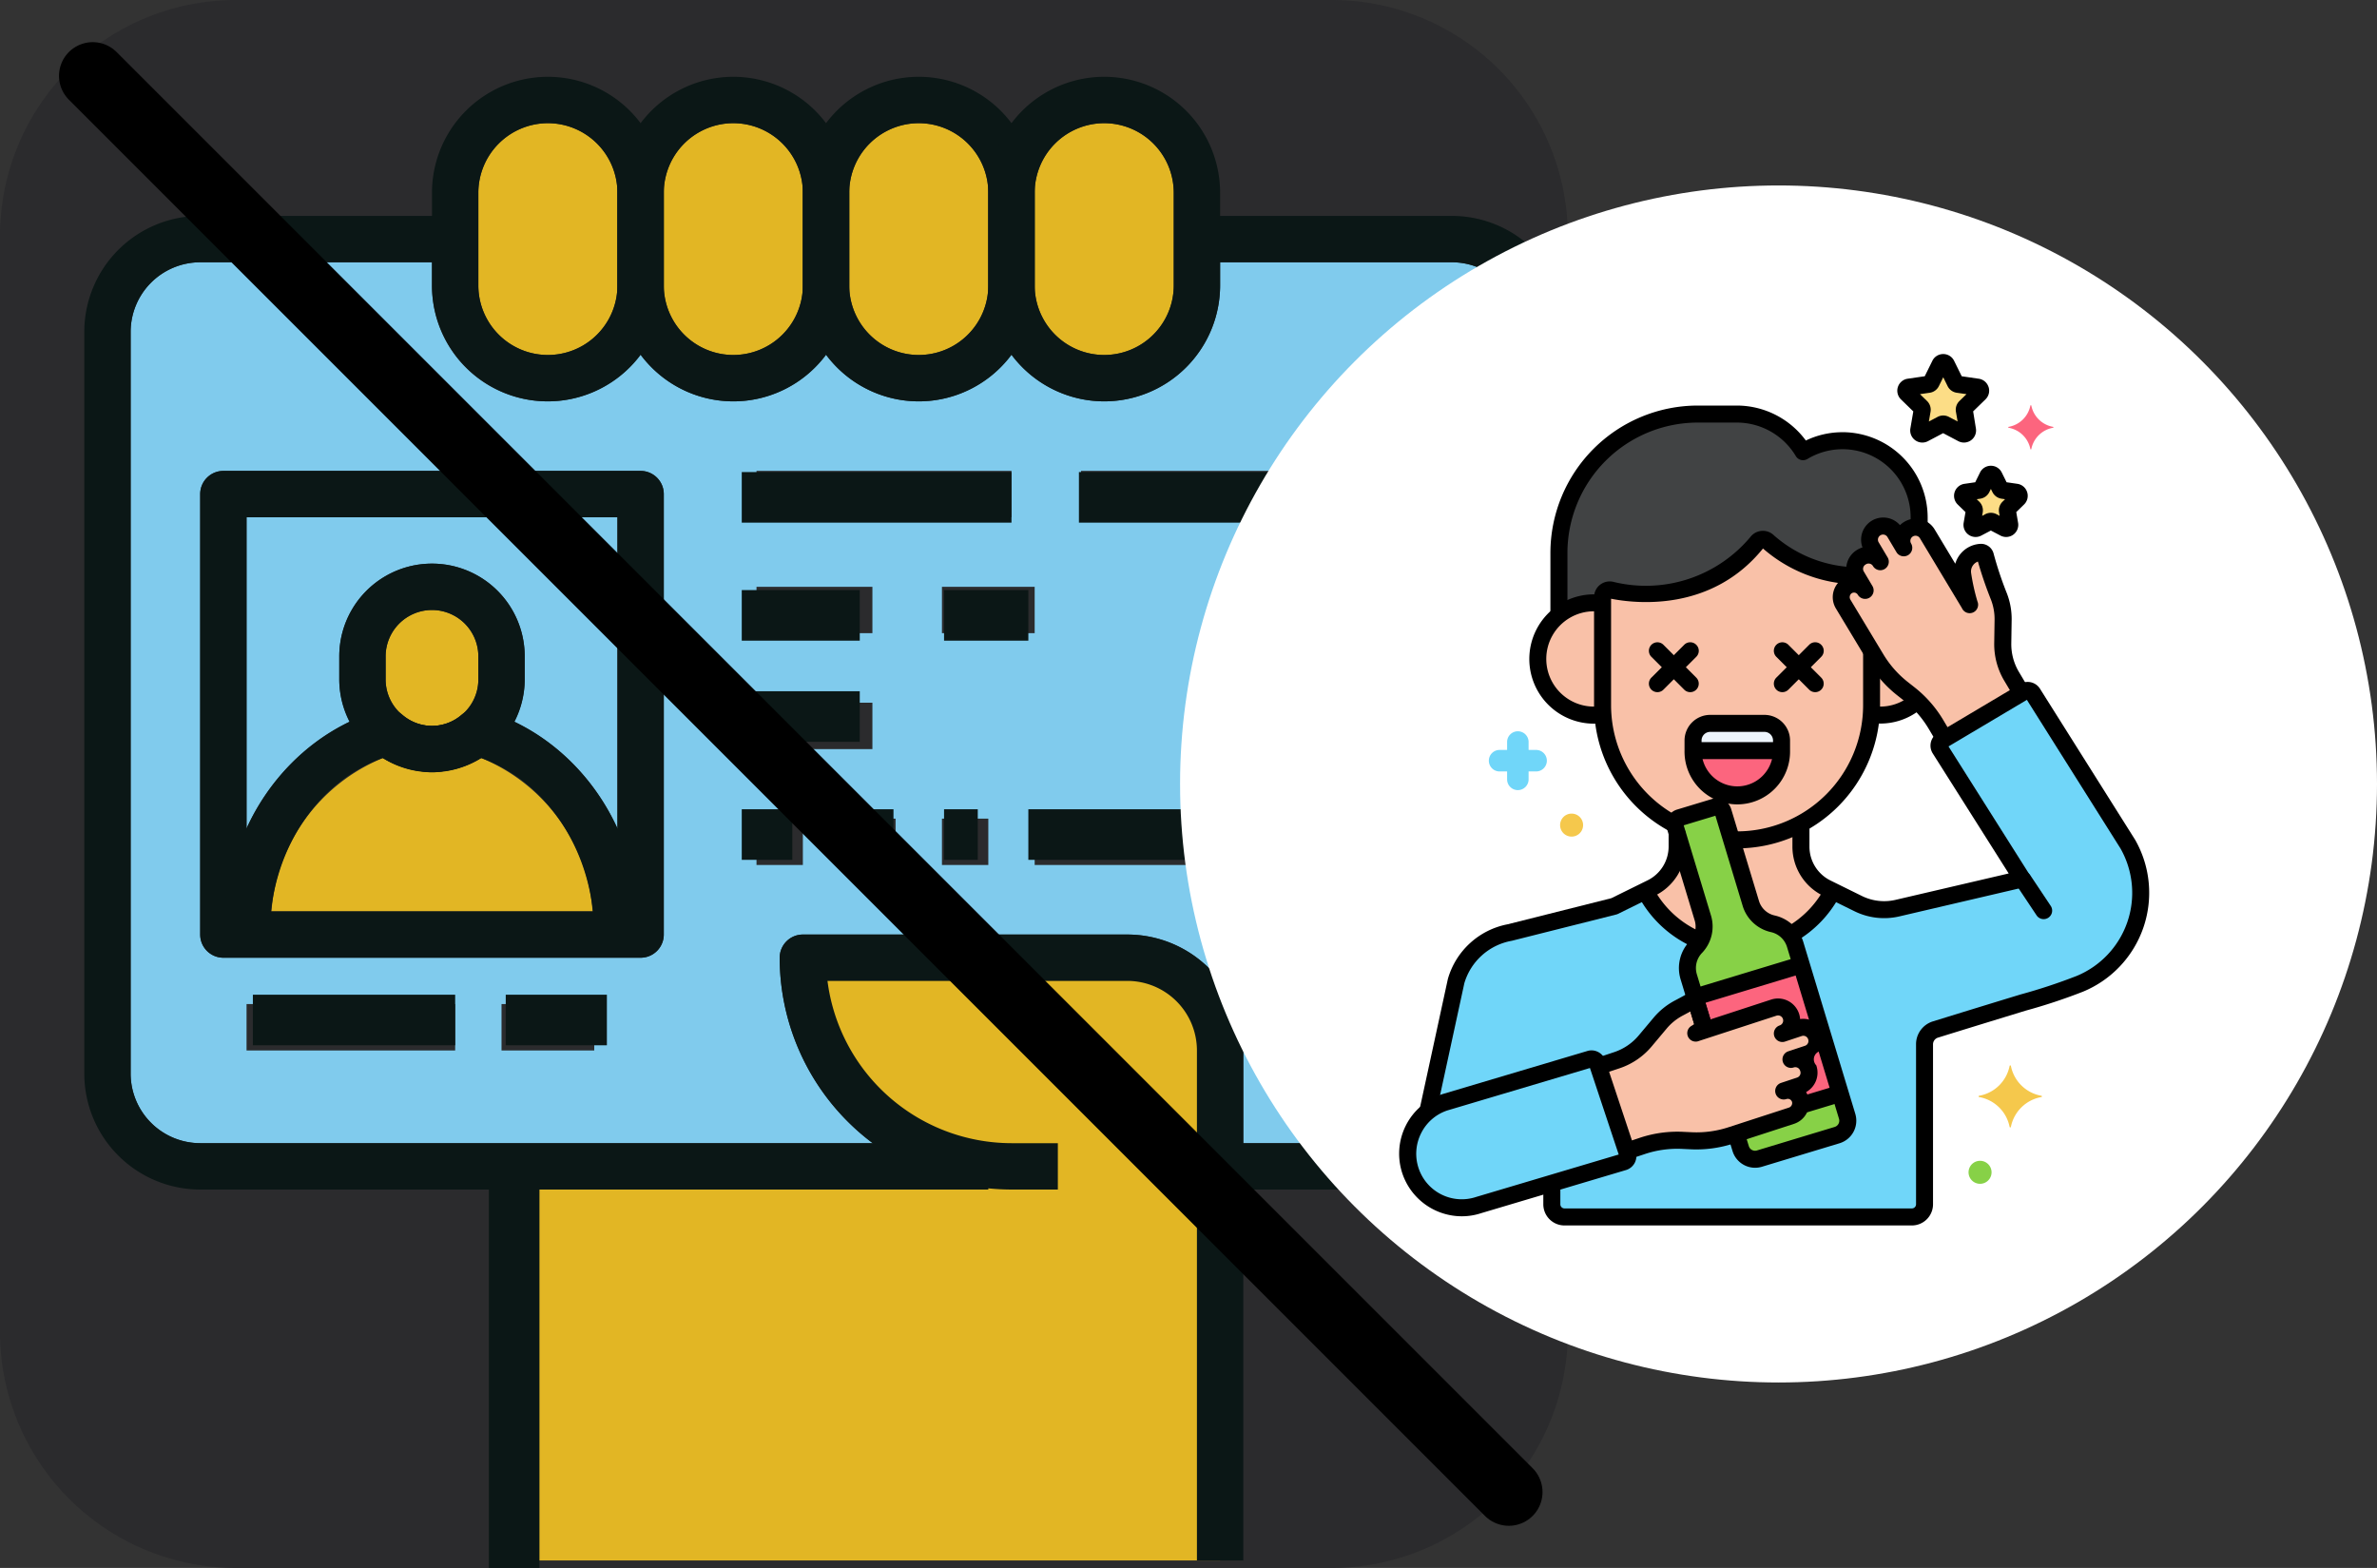 <svg xmlns="http://www.w3.org/2000/svg" width="141" height="93" viewBox="0 0 141 93">
  <rect x="0" y="0" width="141" height="93" fill="#333333" stroke="none"/>
  <g id="Grupo_1061994" data-name="Grupo 1061994" transform="translate(-209 -5235)">
    <g id="Grupo_1061980" data-name="Grupo 1061980">
      <g id="Grupo_1061978" data-name="Grupo 1061978">
        <path id="Trazado_794088" data-name="Trazado 794088" d="M14,0H79A14,14,0,0,1,93,14V79A14,14,0,0,1,79,93H14A14,14,0,0,1,0,79V14A14,14,0,0,1,14,0Z" transform="translate(209 5235)" fill="#2b2b2d"/>
        <g id="tarjeta-de-identificacion" transform="translate(214 5239.556)">
          <path id="Trazado_793549" data-name="Trazado 793549" d="M73.75,72.25a6.85,6.85,0,0,1-5.5-2.793,6.812,6.812,0,0,1-11,0,6.812,6.812,0,0,1-11,0,6.854,6.854,0,0,1-12.375-4.082V64H20.125A4.13,4.13,0,0,0,16,68.125v44a4.13,4.13,0,0,0,4.125,4.125H60.036a13.722,13.722,0,0,1-5.536-11,1.375,1.375,0,0,1,1.375-1.375h19.25A6.883,6.883,0,0,1,82,110.75v5.5H94.375a4.13,4.13,0,0,0,4.125-4.125v-44A4.13,4.13,0,0,0,94.375,64H80.625v1.375A6.883,6.883,0,0,1,73.75,72.25Zm-38.5,38.5H22.875V108H35.25Zm8.25,0H38V108h5.5Zm4.125-6.875a1.375,1.375,0,0,1-1.375,1.375H21.5a1.375,1.375,0,0,1-1.375-1.375V77.75A1.375,1.375,0,0,1,21.5,76.375H46.25a1.375,1.375,0,0,1,1.375,1.375Zm22-20.625V86h-5.5V83.25Zm-16.5-6.875H68.25v2.75H53.125Zm0,6.875H60V86H53.125Zm0,6.875H60v2.75H53.125Zm2.75,9.625h-2.75V97h2.75Zm5.5,0h-2.75V97h2.75Zm5.5,0h-2.75V97h2.75ZM82,99.75H69.625V97H82Zm11,0H84.75V97H93Zm1.375-15.125V91.5A1.375,1.375,0,0,1,93,92.875H83.375A1.375,1.375,0,0,1,82,91.5V84.625a1.375,1.375,0,0,1,1.375-1.375H93A1.375,1.375,0,0,1,94.375,84.625Zm-6.875-5.5H72.375v-2.75H87.5Z" transform="translate(-13.25 -53)" fill="#80cbed"/>
          <g id="Grupo_1061974" data-name="Grupo 1061974" transform="translate(45.375 2.75)">
            <path id="Trazado_793550" data-name="Trazado 793550" d="M268.125,29.75a4.13,4.13,0,0,0,4.125-4.125v-5.5a4.125,4.125,0,1,0-8.25,0v5.5A4.13,4.13,0,0,0,268.125,29.75Z" transform="translate(-264 -16)" fill="#e2b624"/>
            <path id="Trazado_793551" data-name="Trazado 793551" d="M332.125,29.75a4.13,4.13,0,0,0,4.125-4.125v-5.5a4.125,4.125,0,1,0-8.25,0v5.5A4.13,4.13,0,0,0,332.125,29.75Z" transform="translate(-317 -16)" fill="#e2b624"/>
          </g>
          <rect id="Rectángulo_372759" data-name="Rectángulo 372759" width="7" height="3" transform="translate(72 33.444)" fill="#cc6c45"/>
          <g id="Grupo_1061975" data-name="Grupo 1061975" transform="translate(11.096 2.75)">
            <path id="Trazado_793552" data-name="Trazado 793552" d="M140.125,16A4.13,4.13,0,0,0,136,20.125v5.5a4.125,4.125,0,0,0,8.25,0v-5.5A4.13,4.13,0,0,0,140.125,16Z" transform="translate(-123.721 -16)" fill="#e2b624"/>
            <path id="Trazado_793553" data-name="Trazado 793553" d="M77,235.056a5.445,5.445,0,0,1-1.261.571c-.069.022-.136.045-.206.065a5.73,5.73,0,0,1-.653.136c-.039.005-.076.007-.114.011a3.39,3.39,0,0,1-1.345,0c-.039,0-.076-.006-.114-.011a5.393,5.393,0,0,1-.653-.136c-.07-.019-.138-.043-.206-.065a5.445,5.445,0,0,1-1.261-.571,10.69,10.69,0,0,0-6.622,9.1H83.617A10.692,10.692,0,0,0,77,235.056Z" transform="translate(-64.56 -197.406)" fill="#e2b624"/>
          </g>
          <path id="Trazado_793554" data-name="Trazado 793554" d="M62.128,164.125a5.439,5.439,0,0,1-.628-2.5V160.25a5.5,5.5,0,0,1,11,0v1.375a5.439,5.439,0,0,1-.628,2.5A12.968,12.968,0,0,1,78,170.466V152H56v18.466A12.974,12.974,0,0,1,62.128,164.125Z" transform="translate(-46.375 -125.875)" fill="#80cbed"/>
          <g id="Grupo_1061976" data-name="Grupo 1061976" transform="translate(17.875 2.75)">
            <path id="Trazado_793555" data-name="Trazado 793555" d="M106.75,190.875a2.725,2.725,0,0,0,1.768-.668c.012-.011.029-.017.041-.027a2.732,2.732,0,0,0,.941-2.054V186.75a2.75,2.75,0,0,0-5.5,0v1.375a2.732,2.732,0,0,0,.94,2.054c.014.011.029.016.041.027A2.725,2.725,0,0,0,106.75,190.875Z" transform="translate(-104 -155.125)" fill="#e2b624"/>
            <path id="Trazado_793556" data-name="Trazado 793556" d="M204.125,29.75a4.13,4.13,0,0,0,4.125-4.125v-5.5a4.125,4.125,0,1,0-8.25,0v5.5A4.13,4.13,0,0,0,204.125,29.75Z" transform="translate(-183.5 -16)" fill="#e2b624"/>
            <path id="Trazado_793557" data-name="Trazado 793557" d="M144,339.75V316.375h24.75V315l-4.125-4.125-2.75-5.5V304H182.5l2.75,2.75,1.375,5.5v27.5Z" transform="translate(-137.125 -254.5)" fill="#e2b624"/>
          </g>
          <g id="Grupo_1061977" data-name="Grupo 1061977">
            <path id="Trazado_793558" data-name="Trazado 793558" d="M399.125,105.75h-13.75V103h13.75a4.13,4.13,0,0,0,4.125-4.125v-44a4.13,4.13,0,0,0-4.125-4.125H384V48h15.125A6.883,6.883,0,0,1,406,54.875v44A6.883,6.883,0,0,1,399.125,105.75Z" transform="translate(-318 -39.75)" fill="#0b1716"/>
            <path id="Trazado_793559" data-name="Trazado 793559" d="M53.625,105.75H6.875A6.883,6.883,0,0,1,0,98.875v-44A6.883,6.883,0,0,1,6.875,48H22v2.75H6.875A4.13,4.13,0,0,0,2.75,54.875v44A4.13,4.13,0,0,0,6.875,103h46.75Z" transform="translate(0 -39.75)" fill="#0b1716"/>
            <path id="Trazado_793560" data-name="Trazado 793560" d="M267.5,333.125h-2.75v-30.25a4.13,4.13,0,0,0-4.125-4.125h-17.79a11.019,11.019,0,0,0,10.915,9.625h2.75v2.75h-2.75A13.766,13.766,0,0,1,240,297.375,1.375,1.375,0,0,1,241.375,296h19.25a6.883,6.883,0,0,1,6.875,6.875Z" transform="translate(-198.75 -245.125)" fill="#0b1716"/>
            <rect id="Rectángulo_372760" data-name="Rectángulo 372760" width="3" height="24" transform="translate(24 64.444)" fill="#0b1716"/>
            <path id="Trazado_793561" data-name="Trazado 793561" d="M126.875,19.25A6.883,6.883,0,0,1,120,12.375v-5.5a6.875,6.875,0,0,1,13.75,0v5.5A6.883,6.883,0,0,1,126.875,19.25Zm0-16.5a4.13,4.13,0,0,0-4.125,4.125v5.5a4.125,4.125,0,0,0,8.25,0v-5.5A4.13,4.13,0,0,0,126.875,2.75Z" transform="translate(-99.375)" fill="#0b1716"/>
            <path id="Trazado_793562" data-name="Trazado 793562" d="M190.875,19.25A6.883,6.883,0,0,1,184,12.375v-5.5a6.875,6.875,0,0,1,13.75,0v5.5A6.883,6.883,0,0,1,190.875,19.25Zm0-16.5a4.13,4.13,0,0,0-4.125,4.125v5.5a4.125,4.125,0,0,0,8.25,0v-5.5A4.13,4.13,0,0,0,190.875,2.75Z" transform="translate(-152.375)" fill="#0b1716"/>
            <path id="Trazado_793563" data-name="Trazado 793563" d="M254.875,19.25A6.883,6.883,0,0,1,248,12.375v-5.5a6.875,6.875,0,1,1,13.75,0v5.5A6.883,6.883,0,0,1,254.875,19.25Zm0-16.5a4.13,4.13,0,0,0-4.125,4.125v5.5a4.125,4.125,0,1,0,8.25,0v-5.5A4.13,4.13,0,0,0,254.875,2.75Z" transform="translate(-205.375)" fill="#0b1716"/>
            <path id="Trazado_793564" data-name="Trazado 793564" d="M318.875,19.25A6.883,6.883,0,0,1,312,12.375v-5.5a6.875,6.875,0,0,1,13.75,0v5.5A6.883,6.883,0,0,1,318.875,19.25Zm0-16.5a4.13,4.13,0,0,0-4.125,4.125v5.5a4.125,4.125,0,0,0,8.25,0v-5.5A4.13,4.13,0,0,0,318.875,2.75Z" transform="translate(-258.375)" fill="#0b1716"/>
            <path id="Trazado_793565" data-name="Trazado 793565" d="M66.125,164.875H41.375A1.375,1.375,0,0,1,40,163.5V137.375A1.375,1.375,0,0,1,41.375,136h24.75a1.375,1.375,0,0,1,1.375,1.375V163.5A1.375,1.375,0,0,1,66.125,164.875Zm-23.375-2.75h22V138.75h-22Z" transform="translate(-33.125 -112.625)" fill="#0b1716"/>
            <path id="Trazado_793566" data-name="Trazado 793566" d="M72.75,231.565H70c0-4.83-2.732-9.036-6.72-10.475a5.513,5.513,0,0,1-5.812,0c-3.986,1.438-6.718,5.644-6.718,10.475H48c0-6.3,3.843-11.78,9.344-13.321a1.366,1.366,0,0,1,1.261.276,2.673,2.673,0,0,0,3.538,0,1.367,1.367,0,0,1,1.261-.276C68.907,219.785,72.75,225.262,72.75,231.565Z" transform="translate(-39.75 -180.69)" fill="#0b1716"/>
            <path id="Trazado_793567" data-name="Trazado 793567" d="M93.5,180.375a5.506,5.506,0,0,1-5.5-5.5V173.5a5.5,5.5,0,0,1,11,0v1.375A5.506,5.506,0,0,1,93.5,180.375Zm0-9.625a2.753,2.753,0,0,0-2.75,2.75v1.375a2.75,2.75,0,0,0,5.5,0V173.5A2.753,2.753,0,0,0,93.5,170.75Z" transform="translate(-72.875 -139.125)" fill="#0b1716"/>
            <rect id="Rectángulo_372761" data-name="Rectángulo 372761" width="12" height="3" transform="translate(10 54.444)" fill="#0b1716"/>
            <rect id="Rectángulo_372762" data-name="Rectángulo 372762" width="6" height="3" transform="translate(25 54.444)" fill="#0b1716"/>
            <rect id="Rectángulo_372763" data-name="Rectángulo 372763" width="16" height="3" transform="translate(39 23.444)" fill="#0b1716"/>
            <rect id="Rectángulo_372764" data-name="Rectángulo 372764" width="15" height="3" transform="translate(59 23.444)" fill="#0b1716"/>
            <rect id="Rectángulo_372765" data-name="Rectángulo 372765" width="7" height="3" transform="translate(39 30.444)" fill="#0b1716"/>
            <rect id="Rectángulo_372766" data-name="Rectángulo 372766" width="5" height="3" transform="translate(51 30.444)" fill="#0b1716"/>
            <rect id="Rectángulo_372767" data-name="Rectángulo 372767" width="7" height="3" transform="translate(39 36.444)" fill="#0b1716"/>
            <rect id="Rectángulo_372768" data-name="Rectángulo 372768" width="3" height="3" transform="translate(39 43.444)" fill="#0b1716"/>
            <rect id="Rectángulo_372769" data-name="Rectángulo 372769" width="3" height="3" transform="translate(45 43.444)" fill="#0b1716"/>
            <rect id="Rectángulo_372770" data-name="Rectángulo 372770" width="2" height="3" transform="translate(51 43.444)" fill="#0b1716"/>
            <rect id="Rectángulo_372771" data-name="Rectángulo 372771" width="13" height="3" transform="translate(56 43.444)" fill="#0b1716"/>
            <rect id="Rectángulo_372772" data-name="Rectángulo 372772" width="8" height="3" transform="translate(72 43.444)" fill="#0b1716"/>
            <path id="Trazado_793568" data-name="Trazado 793568" d="M411,185.625h-9.625A1.375,1.375,0,0,1,400,184.25v-6.875A1.375,1.375,0,0,1,401.375,176H411a1.375,1.375,0,0,1,1.375,1.375v6.875A1.375,1.375,0,0,1,411,185.625Zm-8.25-2.75h6.875V178.75H402.75Z" transform="translate(-331.25 -145.75)" fill="#0b1716"/>
          </g>
        </g>
      </g>
      <line id="Línea_299" data-name="Línea 299" x2="84" y2="84" transform="translate(214.5 5239.5)" fill="none" stroke="#000" stroke-linecap="round" stroke-width="4"/>
    </g>
    <g id="Grupo_1061992" data-name="Grupo 1061992" transform="translate(0 -4)">
      <circle id="Elipse_34" data-name="Elipse 34" cx="35.5" cy="35.5" r="35.5" transform="translate(279 5250)" fill="#fff"/>
      <g id="Layer_73" transform="translate(274.181 5260)">
        <g id="Grupo_1062090" data-name="Grupo 1062090" transform="translate(17.819 0)">
          <g id="Grupo_1061996" data-name="Grupo 1061996" transform="translate(34.378 42.199)">
            <g id="Grupo_1061995" data-name="Grupo 1061995">
              <path id="Trazado_793592" data-name="Trazado 793592" d="M191.791,210.794a2.241,2.241,0,0,1-1.8-1.76.04.04,0,0,0-.08,0,2.241,2.241,0,0,1-1.8,1.76.039.039,0,0,0,0,.078,2.241,2.241,0,0,1,1.8,1.76.04.04,0,0,0,.08,0,2.241,2.241,0,0,1,1.8-1.76A.039.039,0,0,0,191.791,210.794Z" transform="translate(-188.084 -209)" fill="#f5c84c"/>
            </g>
          </g>
          <g id="Grupo_1061998" data-name="Grupo 1061998" transform="translate(36.129 3.031)">
            <g id="Grupo_1061997" data-name="Grupo 1061997">
              <path id="Trazado_793593" data-name="Trazado 793593" d="M199.406,16.3a1.6,1.6,0,0,1-1.284-1.258.029.029,0,0,0-.057,0,1.6,1.6,0,0,1-1.284,1.258.028.028,0,0,0,0,.056,1.6,1.6,0,0,1,1.284,1.258.029.029,0,0,0,.057,0,1.6,1.6,0,0,1,1.284-1.258A.028.028,0,0,0,199.406,16.3Z" transform="translate(-196.756 -15.014)" fill="#fc657e"/>
            </g>
          </g>
          <g id="Grupo_1062000" data-name="Grupo 1062000" transform="translate(5.291 22.374)">
            <g id="Grupo_1061999" data-name="Grupo 1061999">
              <path id="Trazado_793594" data-name="Trazado 793594" d="M46.878,111.923h-.47v-.47a.637.637,0,0,0-1.275,0v.47h-.47a.638.638,0,0,0,0,1.275h.47v.47a.637.637,0,1,0,1.275,0v-.47h.47a.638.638,0,0,0,0-1.275Z" transform="translate(-44.025 -110.815)" fill="#70d6f9"/>
            </g>
          </g>
          <g id="Grupo_1062002" data-name="Grupo 1062002" transform="translate(33.772 47.852)">
            <g id="Grupo_1062001" data-name="Grupo 1062001">
              <path id="Trazado_793595" data-name="Trazado 793595" d="M185.766,237a.682.682,0,1,0,.682.682A.682.682,0,0,0,185.766,237Z" transform="translate(-185.084 -237)" fill="#87d147"/>
            </g>
          </g>
          <g id="Grupo_1062004" data-name="Grupo 1062004" transform="translate(9.543 27.258)">
            <g id="Grupo_1062003" data-name="Grupo 1062003">
              <path id="Trazado_793596" data-name="Trazado 793596" d="M65.766,135a.682.682,0,1,0,.682.682A.682.682,0,0,0,65.766,135Z" transform="translate(-65.084 -135)" fill="#f5c84c"/>
            </g>
          </g>
          <g id="Grupo_1062006" data-name="Grupo 1062006" transform="translate(1.695 19.952)">
            <g id="Grupo_1062005" data-name="Grupo 1062005">
              <path id="Trazado_793597" data-name="Trazado 793597" d="M67.738,107.931l-5.631-8.939a.359.359,0,0,0-.492-.125l-4.9,2.912a.359.359,0,0,0-.125.492L61.481,110l-7.4,1.728a3.48,3.48,0,0,1-2.33-.268l-1.859-.917a2.756,2.756,0,0,1-1.537-2.472v-1.358a7.908,7.908,0,0,1-3.791.965c-.11,0-.219-.005-.327-.01l1.139,3.764a1.764,1.764,0,0,0,1.3,1.225,1.793,1.793,0,0,1,1.338,1.233l3.084,10.19a.891.891,0,0,1-.6,1.111l-4.61,1.4a.891.891,0,0,1-1.111-.6l-.266-.879,3.269-1.062a.79.79,0,0,0,.525-.96.769.769,0,0,0-.979-.51l.95-.316a.809.809,0,0,0,.513-1.023l-.007-.023a.809.809,0,0,0-1.023-.513l.988-.328a.809.809,0,1,0-.51-1.535l-.988.328a.809.809,0,1,0-.51-1.536l-4.084,1.334-.045-.148-.516-1.7-.4-1.315a1.792,1.792,0,0,1,.429-1.768,1.764,1.764,0,0,0,.4-1.739L41,107.259v.811a2.756,2.756,0,0,1-1.537,2.472l-2.19,1.08-6.2,1.56a4.128,4.128,0,0,0-3.182,2.878l-1.68,7.744a3.189,3.189,0,0,1,1.017-.559l8.582-2.554a.358.358,0,0,1,.453.227l1.8,5.409a.359.359,0,0,1-.227.454l-4.267,1.27V129.3a.75.75,0,0,0,.75.75H54.929a.75.75,0,0,0,.75-.75v-9.493a.92.92,0,0,1,.647-.877c7.093-2.2,7.346-2.208,8.564-2.709a5.837,5.837,0,0,0,2.848-8.289Z" transform="translate(-26.215 -98.816)" fill="#70d6f9"/>
            </g>
          </g>
          <g id="Grupo_1062008" data-name="Grupo 1062008" transform="translate(19.712 27.847)">
            <g id="Grupo_1062007" data-name="Grupo 1062007">
              <path id="Trazado_793598" data-name="Trazado 793598" d="M121.1,141.749a2.756,2.756,0,0,1-1.537-2.472v-1.358a7.908,7.908,0,0,1-3.791.965c-.11,0-.218-.005-.327-.01l1.139,3.764a1.764,1.764,0,0,0,1.3,1.225,1.789,1.789,0,0,1,1.042.663,6.316,6.316,0,0,0,2.52-2.607Z" transform="translate(-115.448 -137.919)" fill="#f9c1a8"/>
            </g>
          </g>
          <g id="Grupo_1062010" data-name="Grupo 1062010" transform="translate(14.599 28.394)">
            <g id="Grupo_1062009" data-name="Grupo 1062009" transform="translate(0)">
              <path id="Trazado_793599" data-name="Trazado 793599" d="M93.529,145.661l-1.523-5.034v.811a2.756,2.756,0,0,1-1.537,2.472l-.344.17a6.309,6.309,0,0,0,3.265,2.963A1.793,1.793,0,0,0,93.529,145.661Z" transform="translate(-90.125 -140.627)" fill="#f9c1a8"/>
            </g>
          </g>
          <g id="Grupo_1062012" data-name="Grupo 1062012" transform="translate(0.506 41.806)">
            <g id="Grupo_1062011" data-name="Grupo 1062011">
              <path id="Trazado_793600" data-name="Trazado 793600" d="M33.364,212.71l-1.8-5.409a.359.359,0,0,0-.453-.227l-8.582,2.554a3.209,3.209,0,0,0,2.008,6.095l8.6-2.559A.359.359,0,0,0,33.364,212.71Z" transform="translate(-20.326 -207.056)" fill="#70d6f9"/>
            </g>
          </g>
          <g id="Grupo_1062014" data-name="Grupo 1062014" transform="translate(26.228 10.205)">
            <g id="Grupo_1062013" data-name="Grupo 1062013">
              <path id="Trazado_793601" data-name="Trazado 793601" d="M157.818,59.449a3.729,3.729,0,0,1-.523-1.963l.021-1.37a3.716,3.716,0,0,0-.252-1.407,21.193,21.193,0,0,1-.8-2.4.263.263,0,0,0-.27-.2,1.137,1.137,0,0,0-1.067,1.285,12.584,12.584,0,0,0,.389,1.76l-2.492-4.143a.809.809,0,1,0-1.391.827l-.532-.895a.809.809,0,0,0-1.391.827l.532.895a.809.809,0,0,0-1.109-.282l-.02.012a.809.809,0,0,0-.282,1.109l.511.86a.769.769,0,0,0-1.074-.256.79.79,0,0,0-.232,1.069l1.931,3.2a6.6,6.6,0,0,0,1.591,1.814l.394.311a6.6,6.6,0,0,1,1.591,1.814l.5.848,4.563-2.712Z" transform="translate(-147.72 -50.542)" fill="#f9c1a8"/>
            </g>
          </g>
          <g id="Grupo_1062016" data-name="Grupo 1062016" transform="translate(11.812 38.25)">
            <g id="Grupo_1062015" data-name="Grupo 1062015" transform="translate(0)">
              <path id="Trazado_793602" data-name="Trazado 793602" d="M89.243,191.682a.809.809,0,0,0-1.023-.513l-.988.328a.809.809,0,1,0-.51-1.536l-4.6,1.5c.166-.108.321-.213.467-.315l-.516-1.7c-.357.205-.7.395-.985.543a3.715,3.715,0,0,0-1.112.9l-.881,1.05a3.73,3.73,0,0,1-1.681,1.142l-1.1.365,1.674,5.038.936-.311a6.6,6.6,0,0,1,2.39-.33l.5.023a6.6,6.6,0,0,0,2.39-.33l3.554-1.155a.79.79,0,0,0,.525-.96.769.769,0,0,0-.979-.51l.95-.316a.809.809,0,0,0,.513-1.023l-.007-.023a.809.809,0,0,0-1.023-.513l.988-.328A.81.81,0,0,0,89.243,191.682Z" transform="translate(-76.32 -189.443)" fill="#f9c1a8"/>
            </g>
          </g>
          <g id="Grupo_1062018" data-name="Grupo 1062018" transform="translate(16.342 26.851)">
            <g id="Grupo_1062017" data-name="Grupo 1062017">
              <path id="Trazado_793603" data-name="Trazado 793603" d="M108.987,151.349,105.9,141.16a1.793,1.793,0,0,0-1.338-1.233,1.764,1.764,0,0,1-1.3-1.225l-1.644-5.433a.4.4,0,0,0-.494-.264l-2.089.632a.4.4,0,0,0-.265.494l1.644,5.433a1.764,1.764,0,0,1-.4,1.739,1.792,1.792,0,0,0-.429,1.768l.4,1.315.516,1.7.045.148,4.084-1.334a.809.809,0,1,1,.51,1.536l.988-.328a.809.809,0,0,1,.51,1.536l-.988.328a.809.809,0,0,1,1.023.513l.007.023a.809.809,0,0,1-.513,1.023l-.95.316a.769.769,0,0,1,.979.51.79.79,0,0,1-.525.96l-3.269,1.062.266.879a.891.891,0,0,0,1.112.6l4.61-1.4A.89.89,0,0,0,108.987,151.349Z" transform="translate(-98.757 -132.987)" fill="#87d147"/>
            </g>
          </g>
          <g id="Grupo_1062020" data-name="Grupo 1062020" transform="translate(17.536 36.227)">
            <g id="Grupo_1062019" data-name="Grupo 1062019" transform="translate(0)">
              <path id="Trazado_793604" data-name="Trazado 793604" d="M113.294,187.05l-2.308-7.628-6.316,1.911.034.112.516,1.7.045.148,4.084-1.334a.809.809,0,1,1,.51,1.536l.988-.328a.809.809,0,0,1,.51,1.536l-.988.328a.809.809,0,0,1,1.023.513l.007.023a.809.809,0,0,1-.513,1.023l-.95.316a.769.769,0,0,1,.979.51.727.727,0,0,1,.015.346Z" transform="translate(-104.669 -179.422)" fill="#fc657e"/>
            </g>
          </g>
          <g id="Grupo_1062022" data-name="Grupo 1062022" transform="translate(33.417 7.129)">
            <g id="Grupo_1062021" data-name="Grupo 1062021">
              <path id="Trazado_793605" data-name="Trazado 793605" d="M186.618,36.74a.214.214,0,0,0-.118-.365l-.79-.115a.214.214,0,0,1-.161-.117l-.353-.716a.214.214,0,0,0-.384,0l-.353.716a.214.214,0,0,1-.161.117l-.79.115a.214.214,0,0,0-.119.365l.572.557a.214.214,0,0,1,.062.189l-.135.787a.214.214,0,0,0,.311.226l.707-.372a.213.213,0,0,1,.2,0l.707.372a.214.214,0,0,0,.311-.226l-.135-.787a.214.214,0,0,1,.062-.189Z" transform="translate(-183.323 -35.308)" fill="#fcdd86"/>
            </g>
          </g>
          <g id="Grupo_1062024" data-name="Grupo 1062024" transform="translate(30.051 0.505)">
            <g id="Grupo_1062023" data-name="Grupo 1062023">
              <path id="Trazado_793606" data-name="Trazado 793606" d="M171.028,4.323a.214.214,0,0,0-.119-.365l-1.162-.169a.214.214,0,0,1-.161-.117l-.52-1.053a.214.214,0,0,0-.384,0l-.52,1.053A.214.214,0,0,1,168,3.79l-1.162.169a.214.214,0,0,0-.119.365l.841.82a.214.214,0,0,1,.062.189l-.2,1.158a.214.214,0,0,0,.311.226l1.039-.547a.215.215,0,0,1,.2,0l1.039.547a.214.214,0,0,0,.311-.226l-.2-1.158a.214.214,0,0,1,.062-.189Z" transform="translate(-166.656 -2.5)" fill="#fcdd86"/>
            </g>
          </g>
          <g id="Grupo_1062026" data-name="Grupo 1062026" transform="translate(12.062 10.992)">
            <g id="Grupo_1062025" data-name="Grupo 1062025">
              <path id="Trazado_793607" data-name="Trazado 793607" d="M91.839,58.282a.79.79,0,0,1,.232-1.069.769.769,0,0,1,1.074.256l-.511-.86v0a8.109,8.109,0,0,1-5.264-2.044.429.429,0,0,0-.638.04c-2.914,3.664-7.212,3.147-8.658,2.845a.426.426,0,0,0-.515.411v6.423a8,8,0,0,0,4.282,7.062.4.4,0,0,1,.28-.4l2.089-.632a.4.4,0,0,1,.494.264l.506,1.671c.109,0,.217.008.327.008a8,8,0,0,0,7.978-7.978V61.056Z" transform="translate(-77.558 -54.439)" fill="#f9c1a8"/>
            </g>
          </g>
          <g id="Grupo_1062028" data-name="Grupo 1062028" transform="translate(17.43 21.907)">
            <g id="Grupo_1062027" data-name="Grupo 1062027">
              <path id="Trazado_793608" data-name="Trazado 793608" d="M108.377,108.5h-3.216a1.02,1.02,0,0,0-1.017,1.017v.6a2.625,2.625,0,0,0,5.25,0v-.6A1.02,1.02,0,0,0,108.377,108.5Z" transform="translate(-104.144 -108.5)" fill="#fc657e"/>
            </g>
          </g>
          <g id="Grupo_1062030" data-name="Grupo 1062030" transform="translate(17.43 21.907)">
            <g id="Grupo_1062029" data-name="Grupo 1062029">
              <path id="Trazado_793609" data-name="Trazado 793609" d="M108.377,108.5h-3.216a1.02,1.02,0,0,0-1.017,1.017v.6h5.25v-.6A1.02,1.02,0,0,0,108.377,108.5Z" transform="translate(-104.144 -108.5)" fill="#edf4fc"/>
            </g>
          </g>
          <g id="Grupo_1062032" data-name="Grupo 1062032" transform="translate(9.472 3.56)">
            <g id="Grupo_1062031" data-name="Grupo 1062031">
              <path id="Trazado_793610" data-name="Trazado 793610" d="M81.54,19.213a4.511,4.511,0,0,0-2.328.65,4.562,4.562,0,0,0-3.908-2.23h-2.34a8.259,8.259,0,0,0-8.235,8.235v3.69a3.309,3.309,0,0,1,2.59-.69v-.383a.426.426,0,0,1,.515-.411c1.445.3,5.744.82,8.658-2.845a.429.429,0,0,1,.638-.04,8.109,8.109,0,0,0,5.264,2.044.809.809,0,0,1,.283-1.106l.02-.012a.809.809,0,0,1,1.109.282l-.532-.895a.809.809,0,0,1,1.391-.827l.532.895a.809.809,0,0,1,.9-1.2v-.6A4.571,4.571,0,0,0,81.54,19.213Z" transform="translate(-64.73 -17.632)" fill="#414344"/>
            </g>
          </g>
          <g id="Grupo_1062034" data-name="Grupo 1062034" transform="translate(27.997 17.608)">
            <g id="Grupo_1062033" data-name="Grupo 1062033">
              <path id="Trazado_793611" data-name="Trazado 793611" d="M158.744,89.758l-.394-.311a6.6,6.6,0,0,1-1.591-1.814l-.257-.426v3.226c0,.18-.008.358-.02.535a3.348,3.348,0,0,0,.532.046,3.314,3.314,0,0,0,2.208-.842Q158.993,89.955,158.744,89.758Z" transform="translate(-156.481 -87.208)" fill="#f9c1a8"/>
            </g>
          </g>
          <g id="Grupo_1062036" data-name="Grupo 1062036" transform="translate(8.219 14.754)">
            <g id="Grupo_1062035" data-name="Grupo 1062035">
              <path id="Trazado_793612" data-name="Trazado 793612" d="M62.368,79.153v-6.04a3.332,3.332,0,1,0,.02,6.575h0C62.377,79.511,62.368,79.333,62.368,79.153Z" transform="translate(-58.526 -73.073)" fill="#f9c1a8"/>
            </g>
          </g>
          <g id="Grupo_1062038" data-name="Grupo 1062038" transform="translate(11.557 10.487)">
            <g id="Grupo_1062037" data-name="Grupo 1062037">
              <path id="Trazado_793613" data-name="Trazado 793613" d="M90.567,54.1a7.6,7.6,0,0,1-4.841-1.893.934.934,0,0,0-1.387.087A8.082,8.082,0,0,1,76.18,54.96a.931.931,0,0,0-1.123.911v6.417a8.493,8.493,0,0,0,4.454,7.456.5.5,0,1,0,.482-.887,7.483,7.483,0,0,1-3.927-6.569V55.967c1.459.288,5.955.8,9.012-2.98a8.587,8.587,0,0,0,5.412,2.122.5.5,0,1,0,.076-1.007Z" transform="translate(-75.057 -51.941)"/>
            </g>
          </g>
          <g id="Grupo_1062040" data-name="Grupo 1062040" transform="translate(19.336 17.194)">
            <g id="Grupo_1062039" data-name="Grupo 1062039">
              <path id="Trazado_793614" data-name="Trazado 793614" d="M122.265,85.156a.5.5,0,0,0-.5.5V88.8a7.482,7.482,0,0,1-7.473,7.473c-.061,0-.122,0-.182,0a.5.5,0,0,0-.033,1.009c.071,0,.143,0,.215,0A8.492,8.492,0,0,0,122.77,88.8V85.661A.5.5,0,0,0,122.265,85.156Z" transform="translate(-113.584 -85.156)"/>
            </g>
          </g>
          <g id="Grupo_1062042" data-name="Grupo 1062042" transform="translate(8.967 3.055)">
            <g id="Grupo_1062041" data-name="Grupo 1062041">
              <path id="Trazado_793615" data-name="Trazado 793615" d="M79.544,16.714a5.015,5.015,0,0,0-2.162.493,5.09,5.09,0,0,0-4.073-2.074h-2.34a8.749,8.749,0,0,0-8.739,8.739v3.6a.5.5,0,0,0,1.01,0v-3.6a7.739,7.739,0,0,1,7.73-7.73h2.34a4.079,4.079,0,0,1,3.475,1.985.5.5,0,0,0,.693.173,4.039,4.039,0,0,1,6.12,3.474v.44a.5.5,0,0,0,1.01,0v-.44a5.067,5.067,0,0,0-5.062-5.062Z" transform="translate(-62.229 -15.133)"/>
            </g>
          </g>
          <g id="Grupo_1062044" data-name="Grupo 1062044" transform="translate(27.658 20.18)">
            <g id="Grupo_1062043" data-name="Grupo 1062043">
              <path id="Trazado_793616" data-name="Trazado 793616" d="M158.146,100.136a.5.5,0,0,0-.71-.079,2.789,2.789,0,0,1-1.761.62,2.5,2.5,0,0,1-.305-.02.5.5,0,0,0-.12,1,3.534,3.534,0,0,0,.426.027,3.788,3.788,0,0,0,2.392-.842A.5.5,0,0,0,158.146,100.136Z" transform="translate(-154.805 -99.947)"/>
            </g>
          </g>
          <g id="Grupo_1062046" data-name="Grupo 1062046" transform="translate(7.714 14.249)">
            <g id="Grupo_1062045" data-name="Grupo 1062045">
              <path id="Trazado_793617" data-name="Trazado 793617" d="M60.738,77.654a.5.5,0,0,0-.563-.44,2.583,2.583,0,0,1-.316.021,2.826,2.826,0,1,1,0-5.652,2.772,2.772,0,0,1,.317.019.5.5,0,0,0,.114-1,3.835,3.835,0,1,0-.431,7.646,3.578,3.578,0,0,0,.439-.028A.5.5,0,0,0,60.738,77.654Z" transform="translate(-56.024 -70.574)"/>
            </g>
          </g>
          <g id="Grupo_1062048" data-name="Grupo 1062048" transform="translate(22.797 31.443)">
            <g id="Grupo_1062047" data-name="Grupo 1062047">
              <path id="Trazado_793618" data-name="Trazado 793618" d="M133.828,155.793a.5.5,0,0,0-.684.2,5.8,5.8,0,0,1-2.167,2.246.5.5,0,0,0,.512.87,6.813,6.813,0,0,0,2.544-2.637A.5.5,0,0,0,133.828,155.793Z" transform="translate(-130.728 -155.732)"/>
            </g>
          </g>
          <g id="Grupo_1062050" data-name="Grupo 1062050" transform="translate(14.16 31.466)">
            <g id="Grupo_1062049" data-name="Grupo 1062049" transform="translate(0)">
              <path id="Trazado_793619" data-name="Trazado 793619" d="M91.733,158.674a5.813,5.813,0,0,1-2.834-2.566.5.5,0,0,0-.887.483,6.827,6.827,0,0,0,3.328,3.013.5.5,0,0,0,.393-.93Z" transform="translate(-87.951 -155.845)"/>
            </g>
          </g>
          <g id="Grupo_1062053" data-name="Grupo 1062053" transform="translate(16.925 21.402)">
            <g id="Grupo_1062052" data-name="Grupo 1062052" transform="translate(0)">
              <g id="Grupo_1062051" data-name="Grupo 1062051">
                <path id="Trazado_793620" data-name="Trazado 793620" d="M106.381,106h-3.216a1.523,1.523,0,0,0-1.522,1.522v.6a3.13,3.13,0,1,0,6.259,0v-.6A1.523,1.523,0,0,0,106.381,106Zm.512,2.12a2.12,2.12,0,0,1-4.24,0v-.6a.513.513,0,0,1,.512-.512h3.216a.513.513,0,0,1,.512.512Z" transform="translate(-101.644 -106)"/>
              </g>
            </g>
          </g>
          <g id="Grupo_1062055" data-name="Grupo 1062055" transform="translate(17.039 23.017)">
            <g id="Grupo_1062054" data-name="Grupo 1062054" transform="translate(0)">
              <path id="Trazado_793621" data-name="Trazado 793621" d="M107.731,114h-5.018a.5.5,0,1,0,0,1.01h5.018a.5.5,0,1,0,0-1.01Z" transform="translate(-102.208 -114)"/>
            </g>
          </g>
          <g id="Grupo_1062058" data-name="Grupo 1062058" transform="translate(32.912 6.624)">
            <g id="Grupo_1062057" data-name="Grupo 1062057">
              <g id="Grupo_1062056" data-name="Grupo 1062056">
                <path id="Trazado_793622" data-name="Trazado 793622" d="M185.157,34.37a.714.714,0,0,0-.58-.489l-.639-.093-.286-.578a.714.714,0,0,0-.644-.4h0a.715.715,0,0,0-.645.4l-.285.579-.639.093a.719.719,0,0,0-.4,1.226l.462.45-.109.636a.719.719,0,0,0,1.043.758l.571-.3.572.3a.719.719,0,0,0,1.043-.758l-.109-.636.462-.45A.714.714,0,0,0,185.157,34.37Zm-1.459.572a.72.72,0,0,0-.206.635l.035.206-.185-.1a.718.718,0,0,0-.669,0l-.185.1.035-.206a.719.719,0,0,0-.206-.637l-.15-.146.206-.03a.72.72,0,0,0,.542-.393l.092-.188.092.187a.718.718,0,0,0,.542.394l.207.03Z" transform="translate(-180.823 -32.808)"/>
              </g>
            </g>
          </g>
          <g id="Grupo_1062061" data-name="Grupo 1062061" transform="translate(29.546)">
            <g id="Grupo_1062060" data-name="Grupo 1062060">
              <g id="Grupo_1062059" data-name="Grupo 1062059">
                <path id="Trazado_793623" data-name="Trazado 793623" d="M169.566,1.953a.715.715,0,0,0-.58-.489l-1.011-.147L167.523.4a.714.714,0,0,0-.644-.4h0a.715.715,0,0,0-.645.4l-.452.916-1.011.147a.719.719,0,0,0-.4,1.226l.732.713-.173,1.007a.719.719,0,0,0,1.043.758l.9-.475.9.475a.719.719,0,0,0,1.043-.758h0L168.653,3.4l.732-.713a.714.714,0,0,0,.182-.737Zm-1.728.834a.719.719,0,0,0-.206.636l.1.577-.518-.273a.718.718,0,0,0-.669,0L166.026,4l.1-.577a.72.72,0,0,0-.207-.636l-.419-.408.58-.084a.72.72,0,0,0,.54-.393l.259-.525.259.525a.72.72,0,0,0,.541.393l.579.084Z" transform="translate(-164.155 0)"/>
              </g>
            </g>
          </g>
          <g id="Grupo_1062063" data-name="Grupo 1062063" transform="translate(22.222 17.097)">
            <g id="Grupo_1062062" data-name="Grupo 1062062">
              <path id="Trazado_793624" data-name="Trazado 793624" d="M130.688,86.774l-1.947-1.947a.5.5,0,1,0-.714.714l1.947,1.947a.5.5,0,0,0,.714-.714Z" transform="translate(-127.879 -84.679)"/>
            </g>
          </g>
          <g id="Grupo_1062065" data-name="Grupo 1062065" transform="translate(22.222 17.097)">
            <g id="Grupo_1062064" data-name="Grupo 1062064">
              <path id="Trazado_793625" data-name="Trazado 793625" d="M130.688,84.827a.5.5,0,0,0-.714,0l-1.947,1.947a.5.5,0,0,0,.714.714l1.947-1.947A.5.5,0,0,0,130.688,84.827Z" transform="translate(-127.879 -84.679)"/>
            </g>
          </g>
          <g id="Grupo_1062067" data-name="Grupo 1062067" transform="translate(14.81 17.097)">
            <g id="Grupo_1062066" data-name="Grupo 1062066">
              <path id="Trazado_793626" data-name="Trazado 793626" d="M93.978,86.774l-1.947-1.947a.5.5,0,1,0-.714.714l1.947,1.947a.5.5,0,0,0,.714-.714Z" transform="translate(-91.169 -84.679)"/>
            </g>
          </g>
          <g id="Grupo_1062069" data-name="Grupo 1062069" transform="translate(14.81 17.097)">
            <g id="Grupo_1062068" data-name="Grupo 1062068">
              <path id="Trazado_793627" data-name="Trazado 793627" d="M93.977,84.827a.5.5,0,0,0-.714,0l-1.947,1.947a.5.5,0,0,0,.714.714l1.947-1.947A.5.5,0,0,0,93.977,84.827Z" transform="translate(-91.168 -84.679)"/>
            </g>
          </g>
          <g id="Grupo_1062072" data-name="Grupo 1062072" transform="translate(0 41.3)">
            <g id="Grupo_1062071" data-name="Grupo 1062071">
              <g id="Grupo_1062070" data-name="Grupo 1062070">
                <path id="Trazado_793628" data-name="Trazado 793628" d="M31.843,210.55l-1.8-5.408a.858.858,0,0,0-.433-.5.847.847,0,0,0-.644-.052l-8.6,2.559a3.713,3.713,0,0,0-2.357,4.713,3.729,3.729,0,0,0,3.524,2.528,3.651,3.651,0,0,0,1.143-.184l8.613-2.564A.864.864,0,0,0,31.843,210.55Zm-9.462,2.693a2.7,2.7,0,0,1-3.264-3.777,2.677,2.677,0,0,1,1.558-1.354l8.457-2.517,1.706,5.131Z" transform="translate(-17.819 -204.548)"/>
              </g>
            </g>
          </g>
          <g id="Grupo_1062074" data-name="Grupo 1062074" transform="translate(25.725 9.7)">
            <g id="Grupo_1062073" data-name="Grupo 1062073">
              <path id="Trazado_793629" data-name="Trazado 793629" d="M156.762,58.035l-.5-.84a3.221,3.221,0,0,1-.452-1.7l.021-1.37a4.2,4.2,0,0,0-.287-1.6,21.07,21.07,0,0,1-.781-2.34.77.77,0,0,0-.788-.586,1.641,1.641,0,0,0-1.488,1.178l-1.221-2.029a1.314,1.314,0,0,0-1.8-.458,1.321,1.321,0,0,0-.259.2,1.314,1.314,0,0,0-2.223,1.322,1.318,1.318,0,0,0-.3.131l-.021.013a1.315,1.315,0,0,0-.563,1.583,1.287,1.287,0,0,0-.3.139,1.3,1.3,0,0,0-.393,1.756l1.929,3.2a7.084,7.084,0,0,0,1.713,1.953l.394.31a6.071,6.071,0,0,1,1.469,1.675l.42.706a.5.5,0,1,0,.867-.516l-.42-.706a7.084,7.084,0,0,0-1.713-1.952l-.395-.311a6.071,6.071,0,0,1-1.471-1.678l-1.929-3.2a.288.288,0,0,1,.068-.385.266.266,0,0,1,.2-.035.263.263,0,0,1,.166.122.5.5,0,1,0,.868-.516h0l-.511-.86a.3.3,0,0,1,.105-.417l.021-.013a.3.3,0,0,1,.417.105h0a.5.5,0,1,0,.868-.516v0l-.531-.893a.3.3,0,1,1,.523-.311l.532.895a.5.5,0,1,0,.868-.516h0a.3.3,0,1,1,.525-.308l2.492,4.143a.5.5,0,0,0,.918-.4,12.205,12.205,0,0,1-.374-1.688.624.624,0,0,1,.139-.485.63.63,0,0,1,.265-.189A23.224,23.224,0,0,0,154.6,52.9a3.2,3.2,0,0,1,.218,1.216l-.021,1.37a4.234,4.234,0,0,0,.594,2.229l.5.84a.5.5,0,0,0,.868-.515Z" transform="translate(-145.228 -48.041)"/>
            </g>
          </g>
          <g id="Grupo_1062077" data-name="Grupo 1062077" transform="translate(8.545 19.447)">
            <g id="Grupo_1062076" data-name="Grupo 1062076">
              <g id="Grupo_1062075" data-name="Grupo 1062075">
                <path id="Trazado_793630" data-name="Trazado 793630" d="M95.254,105.685l-.012-.019-5.624-8.928a.863.863,0,0,0-1.184-.3l-4.9,2.912a.867.867,0,0,0-.293,1.2l4.51,7.127-6.713,1.566a2.979,2.979,0,0,1-1.992-.229l-1.859-.916a2.238,2.238,0,0,1-1.255-2.019v-1.222a.5.5,0,0,0-1.01,0v1.222A3.24,3.24,0,0,0,76.742,109l1.859.917a3.985,3.985,0,0,0,2.668.306l7.4-1.728a.5.5,0,0,0,.312-.761l-4.8-7.592,4.648-2.763,5.554,8.817a5.333,5.333,0,0,1-2.607,7.562,33.051,33.051,0,0,1-3.311,1.093c-1.139.347-2.77.845-5.21,1.6a1.417,1.417,0,0,0-1,1.359V127.3a.246.246,0,0,1-.245.245H61.4a.246.246,0,0,1-.245-.245V126.21a.5.5,0,0,0-1.01,0V127.3a1.256,1.256,0,0,0,1.255,1.255H82.007a1.256,1.256,0,0,0,1.255-1.255V117.81a.417.417,0,0,1,.292-.395c2.437-.755,4.067-1.252,5.2-1.6a33.523,33.523,0,0,0,3.4-1.125A6.343,6.343,0,0,0,95.254,105.685Z" transform="translate(-60.143 -96.316)"/>
              </g>
            </g>
          </g>
          <g id="Grupo_1062079" data-name="Grupo 1062079" transform="translate(1.204 27.968)">
            <g id="Grupo_1062078" data-name="Grupo 1062078">
              <path id="Trazado_793631" data-name="Trazado 793631" d="M39.059,138.521a.5.5,0,0,0-.5.5v.732a2.237,2.237,0,0,1-1.255,2.019l-2.142,1.056-6.144,1.546A4.581,4.581,0,0,0,25.47,147.6c0,.013-.007.025-.01.038l-1.666,7.679a.505.505,0,0,0,.386.6.519.519,0,0,0,.108.012.505.505,0,0,0,.493-.4l1.661-7.66a3.587,3.587,0,0,1,2.817-2.515l6.2-1.56a.5.5,0,0,0,.1-.037l2.19-1.08a3.24,3.24,0,0,0,1.819-2.924v-.732a.5.5,0,0,0-.5-.5Z" transform="translate(-23.783 -138.521)"/>
            </g>
          </g>
          <g id="Grupo_1062081" data-name="Grupo 1062081" transform="translate(36.51 30.69)">
            <g id="Grupo_1062080" data-name="Grupo 1062080">
              <path id="Trazado_793632" data-name="Trazado 793632" d="M200.78,154.042l-1.211-1.817a.5.5,0,0,0-.84.56l1.211,1.817A.5.5,0,0,0,200.78,154.042Z" transform="translate(-198.644 -152)"/>
            </g>
          </g>
          <g id="Grupo_1062083" data-name="Grupo 1062083" transform="translate(11.404 37.745)">
            <g id="Grupo_1062082" data-name="Grupo 1062082">
              <path id="Trazado_793633" data-name="Trazado 793633" d="M88.109,189.528a1.317,1.317,0,0,0-1.434-.886,1.314,1.314,0,0,0-1.722-1.154l-3.594,1.173-.411-1.359a.5.5,0,0,0-.735-.291c-.387.223-.74.413-.969.533a4.206,4.206,0,0,0-1.263,1.021l-.881,1.05a3.224,3.224,0,0,1-1.453.988l-1,.333a.5.5,0,1,0,.318.958l1-.333a4.234,4.234,0,0,0,1.908-1.3l.881-1.05a3.2,3.2,0,0,1,.961-.777c.12-.063.274-.146.449-.241l.227.749-.152.1a.5.5,0,0,0,.432.9l4.6-1.5a.3.3,0,0,1,.192.577.5.5,0,1,0,.319.958h0l.986-.327a.3.3,0,0,1,.385.193.3.3,0,0,1-.193.385l-.986.327h0a.5.5,0,0,0,.318.958h0a.3.3,0,0,1,.384.192l.008.024a.3.3,0,0,1-.193.385l-.948.315h0a.5.5,0,1,0,.318.958.264.264,0,0,1,.337.176.286.286,0,0,1-.2.335l-3.557,1.156a6.061,6.061,0,0,1-2.207.3l-.5-.023a7.055,7.055,0,0,0-2.573.355l-.859.286a.5.5,0,1,0,.318.958l.859-.286a6.057,6.057,0,0,1,2.207-.3l.5.023a7.084,7.084,0,0,0,2.57-.354l3.557-1.156a1.3,1.3,0,0,0,.849-1.584,1.281,1.281,0,0,0-.132-.3,1.316,1.316,0,0,0,.611-1.563l-.008-.024a.508.508,0,0,1,.405-.861A1.306,1.306,0,0,0,88.109,189.528Z" transform="translate(-74.299 -186.943)"/>
            </g>
          </g>
          <g id="Grupo_1062085" data-name="Grupo 1062085" transform="translate(15.837 26.346)">
            <g id="Grupo_1062084" data-name="Grupo 1062084" transform="translate(0)">
              <path id="Trazado_793634" data-name="Trazado 793634" d="M107.474,149.206l-3.083-10.19a2.3,2.3,0,0,0-1.714-1.58,1.256,1.256,0,0,1-.923-.877l-1.644-5.433a.9.9,0,0,0-1.123-.6l-2.09.632a.9.9,0,0,0-.6,1.123l1.644,5.433a1.255,1.255,0,0,1-.281,1.242,2.3,2.3,0,0,0-.551,2.265l.914,3.02a.5.5,0,0,0,.966-.293l-.914-3.02a1.288,1.288,0,0,1,.309-1.27,2.266,2.266,0,0,0,.523-2.237l-1.613-5.329,1.881-.569,1.612,5.329a2.266,2.266,0,0,0,1.676,1.572,1.289,1.289,0,0,1,.961.886l3.083,10.19a.387.387,0,0,1-.258.482l-4.61,1.395a.387.387,0,0,1-.482-.258l-.2-.651a.5.5,0,0,0-.966.292l.2.652a1.4,1.4,0,0,0,1.741.932l4.61-1.395a1.4,1.4,0,0,0,.932-1.741Z" transform="translate(-96.257 -130.485)"/>
            </g>
          </g>
          <g id="Grupo_1062087" data-name="Grupo 1062087" transform="translate(23.381 43.384)">
            <g id="Grupo_1062086" data-name="Grupo 1062086">
              <path id="Trazado_793635" data-name="Trazado 793635" d="M136.768,215.231a.5.5,0,0,0-.629-.337l-2.162.654a.5.5,0,1,0,.292.966l2.162-.654A.5.5,0,0,0,136.768,215.231Z" transform="translate(-133.618 -214.872)"/>
            </g>
          </g>
          <g id="Grupo_1062089" data-name="Grupo 1062089" transform="translate(17.211 35.772)">
            <g id="Grupo_1062088" data-name="Grupo 1062088" transform="translate(0)">
              <path id="Trazado_793636" data-name="Trazado 793636" d="M110.02,177.527a.5.5,0,0,0-.629-.337L103.419,179a.5.5,0,1,0,.292.966l5.972-1.807a.5.5,0,0,0,.337-.629Z" transform="translate(-103.06 -177.168)"/>
            </g>
          </g>
        </g>
      </g>
    </g>
  </g>
</svg>
